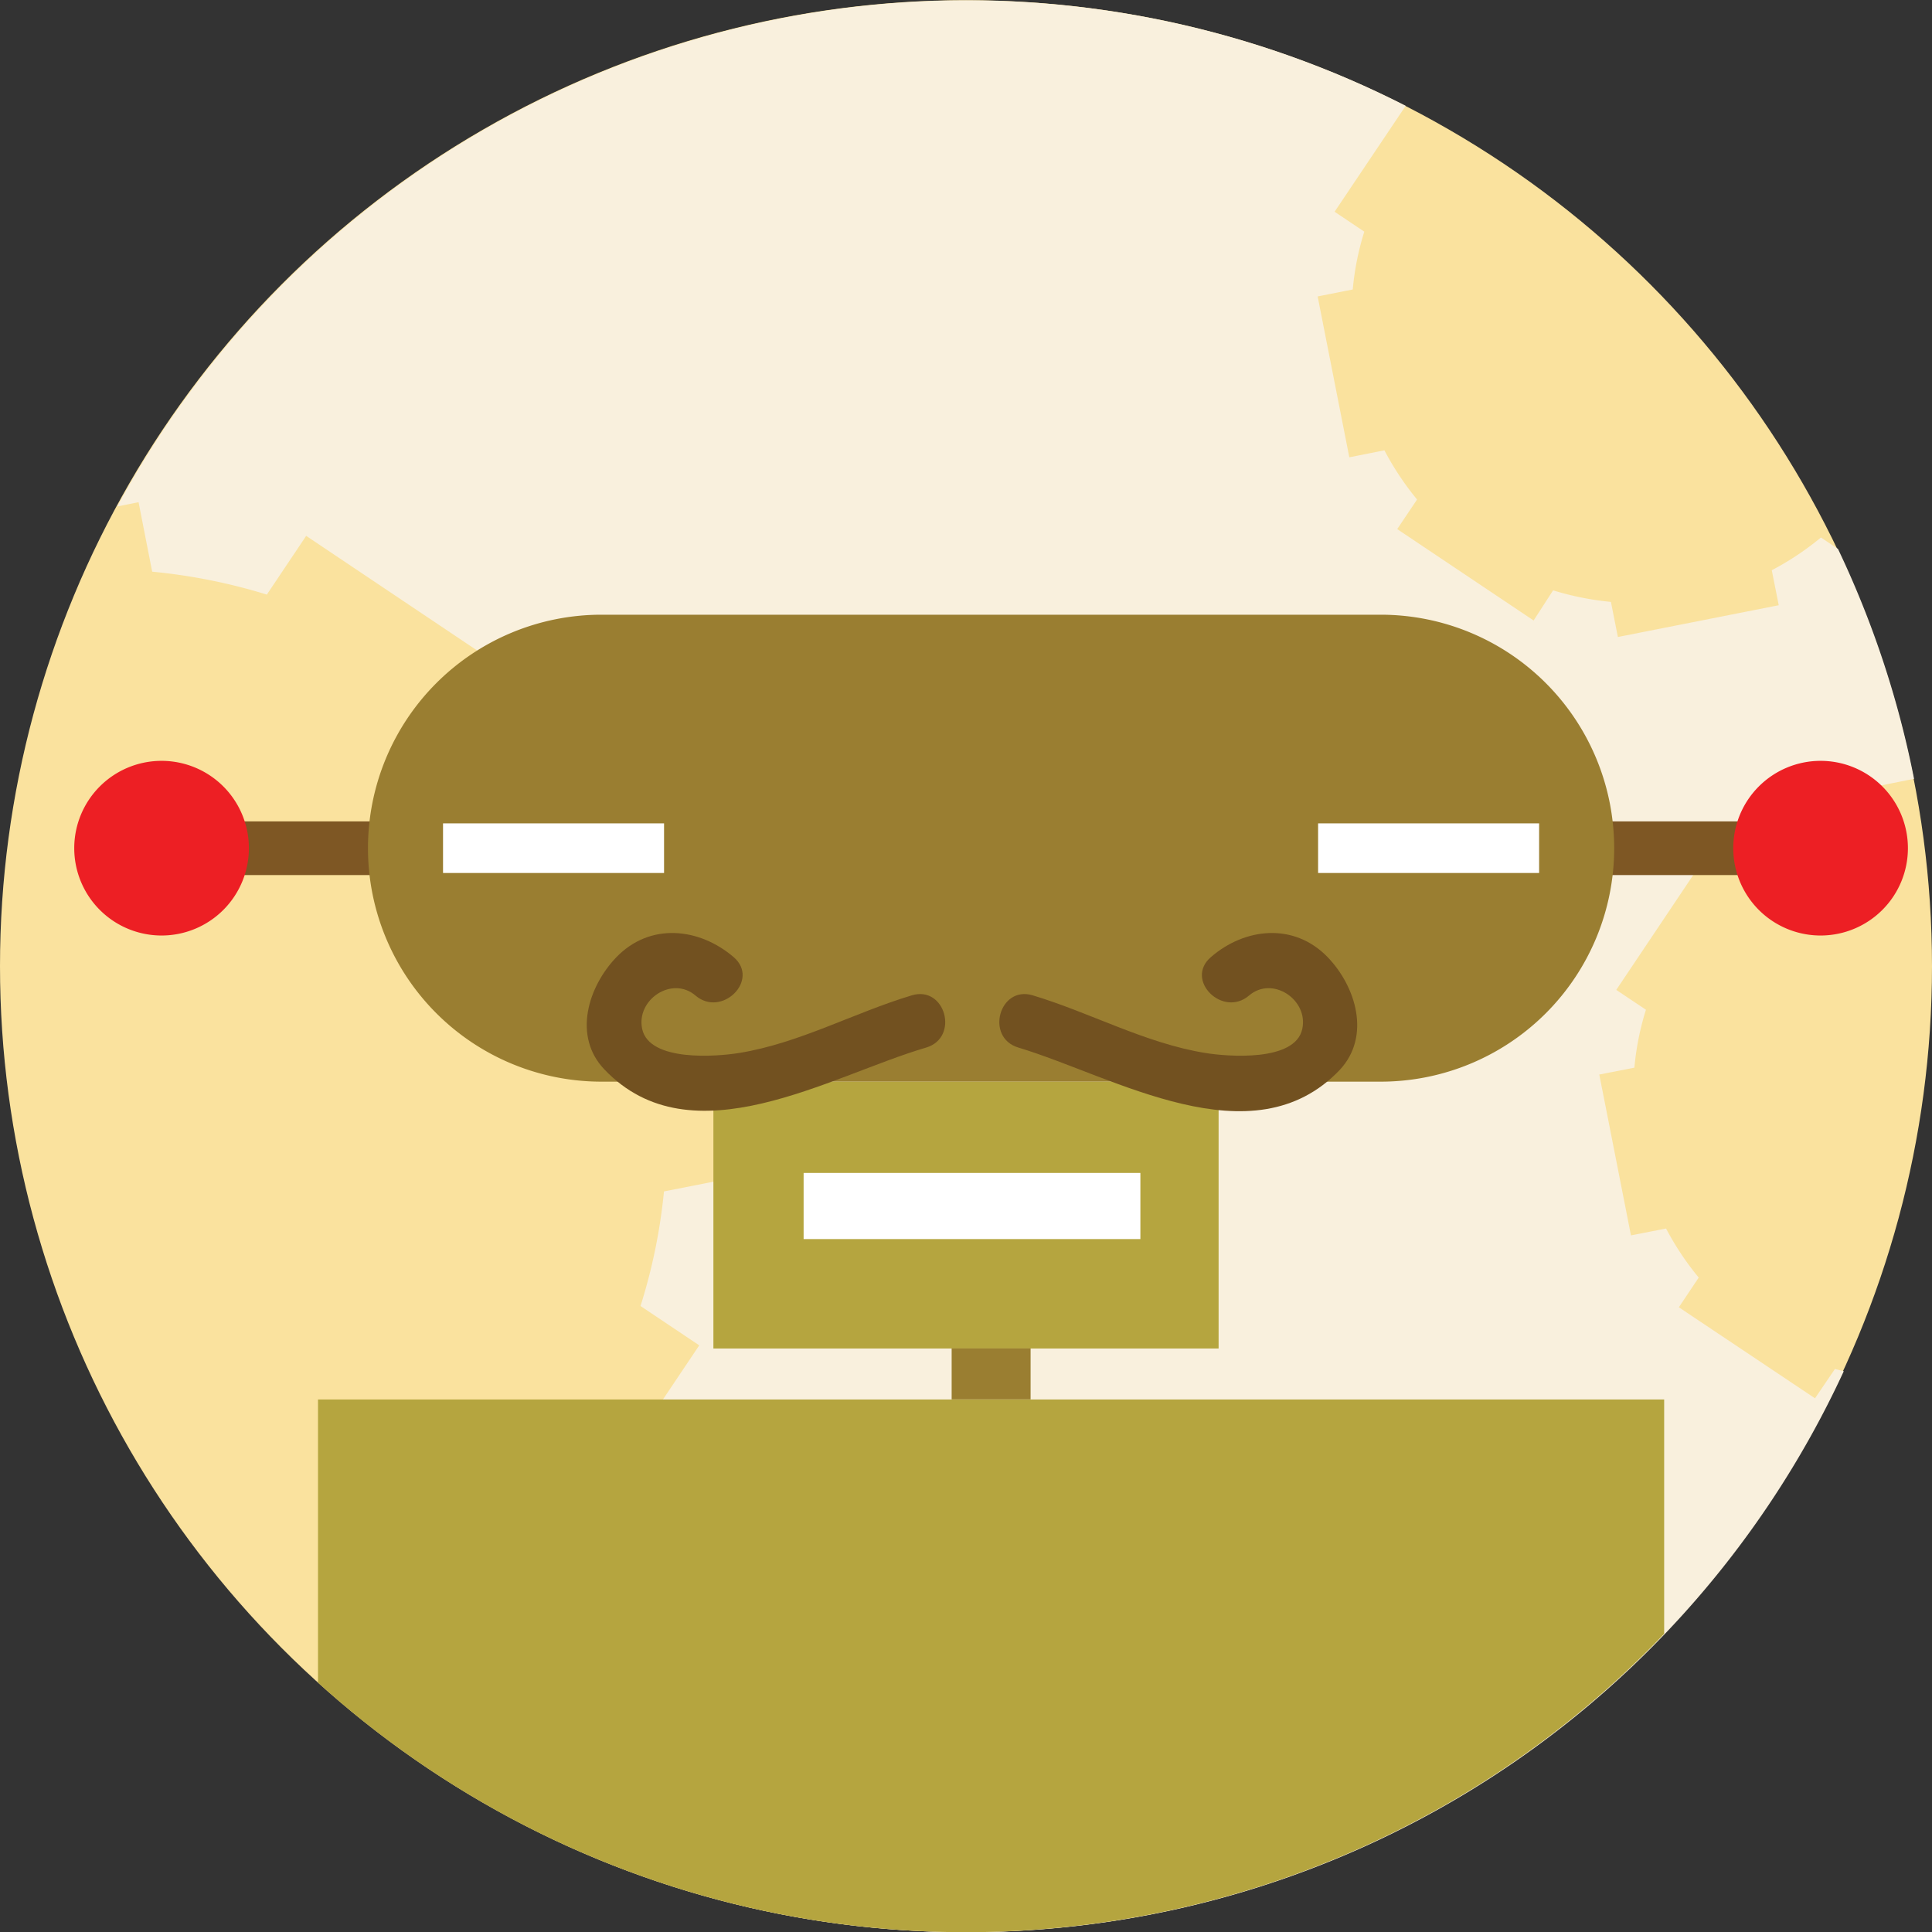 <svg xmlns="http://www.w3.org/2000/svg" viewBox="0 0 214.16 214.2"><rect x="0" y="0" width="214.16" height="214.2" fill="#333333" stroke="none"/><defs><style>.cls-1{fill:#fae29e;}.cls-2{fill:#f9f0dd;}.cls-3{fill:#7e5724;}.cls-4{fill:#ed1f24;}.cls-5{fill:#9a7e31;}.cls-6{fill:#b5a53f;}.cls-7{fill:#fff;}.cls-8{fill:#725120;}</style></defs><title>Resurs 5</title><g id="Lager_2" data-name="Lager 2"><g id="Layer_2" data-name="Layer 2"><circle class="cls-1" cx="107.08" cy="107.1" r="107.08"/><path class="cls-2" d="M203.4,151.75,201.19,155,186.1,144.91l2.2-3.29a32,32,0,0,1-3.62-5.44l-3.89.76-3.51-17.83,3.89-.76a30.69,30.69,0,0,1,1.28-6.42l-3.29-2.2,10.12-15.1,3.29,2.21A31.08,31.08,0,0,1,198,93.22l-.77-3.89,14.94-3a107.54,107.54,0,0,0-8.43-25.48l-1.89-1.27a31.51,31.51,0,0,1-5.45,3.63l.77,3.88-17.83,3.52-.77-3.89a31.94,31.94,0,0,1-6.41-1.28L170,68.78,154.88,58.65l2.2-3.28a32,32,0,0,1-3.62-5.45l-3.89.77-3.51-17.83,3.89-.77a30.6,30.6,0,0,1,1.28-6.41l-3.29-2.21,7.88-11.74A107.08,107.08,0,0,0,13,56.14l2.36-.47,1.51,7.7a63.62,63.62,0,0,1,12.71,2.54l4.36-6.51,29.9,20.05L59.42,86A62.87,62.87,0,0,1,66.6,96.75l7.7-1.52,7,35.32-7.7,1.52A62.15,62.15,0,0,1,71,144.77l6.51,4.36L57.48,179,51,174.67a62.73,62.73,0,0,1-10.78,7.17l1.51,7.7-2.35.46a107.08,107.08,0,0,0,165-38Z"/><rect class="cls-3" x="177.56" y="91.05" width="17.52" height="5.95"/><path class="cls-4" d="M201.81,103.7A9.68,9.68,0,1,0,192.13,94,9.68,9.68,0,0,0,201.81,103.7Z"/><rect class="cls-3" x="24.64" y="91.05" width="17.52" height="5.95"/><path class="cls-4" d="M17.91,84.34A9.68,9.68,0,1,0,27.59,94,9.68,9.68,0,0,0,17.91,84.34Z"/><path class="cls-5" d="M153.05,68.14H66.67a25.88,25.88,0,0,0,0,51.76h86.38a25.88,25.88,0,0,0,0-51.76Z"/><rect class="cls-6" x="79.08" y="119.9" width="56" height="29.58"/><rect class="cls-7" x="89.08" y="130.02" width="37.33" height="7.33"/><rect class="cls-5" x="105.49" y="149.47" width="8.75" height="5.65"/><path class="cls-6" d="M184.47,155.13H35.25v31.39a107.09,107.09,0,0,0,149.22-5.41Z"/><rect class="cls-7" x="49.11" y="91.27" width="24.5" height="5.5"/><rect class="cls-7" x="146.11" y="91.27" width="24.5" height="5.5"/><path class="cls-8" d="M147.17,106.1c-3.72-3.85-9.17-3.28-12.95,0-2.94,2.53,1.32,6.75,4.24,4.25,2.58-2.21,6.58.45,5.9,3.69-.77,3.7-8.3,3.08-10.76,2.68-6.66-1.08-12.71-4.46-19.13-6.39-3.71-1.11-5.29,4.68-1.59,5.79,10.57,3.17,25.94,12.64,35.63,2.48C152,114.85,150.29,109.34,147.17,106.1Z"/><path class="cls-8" d="M68.33,106.1c3.72-3.85,9.17-3.28,13,0,2.94,2.53-1.33,6.75-4.24,4.25-2.59-2.21-6.58.45-5.91,3.69.78,3.7,8.31,3.08,10.76,2.68,6.67-1.08,12.72-4.46,19.14-6.39,3.71-1.11,5.29,4.68,1.59,5.79C92,119.24,76.68,128.71,67,118.55,63.46,114.85,65.21,109.34,68.33,106.1Z"/></g></g></svg>